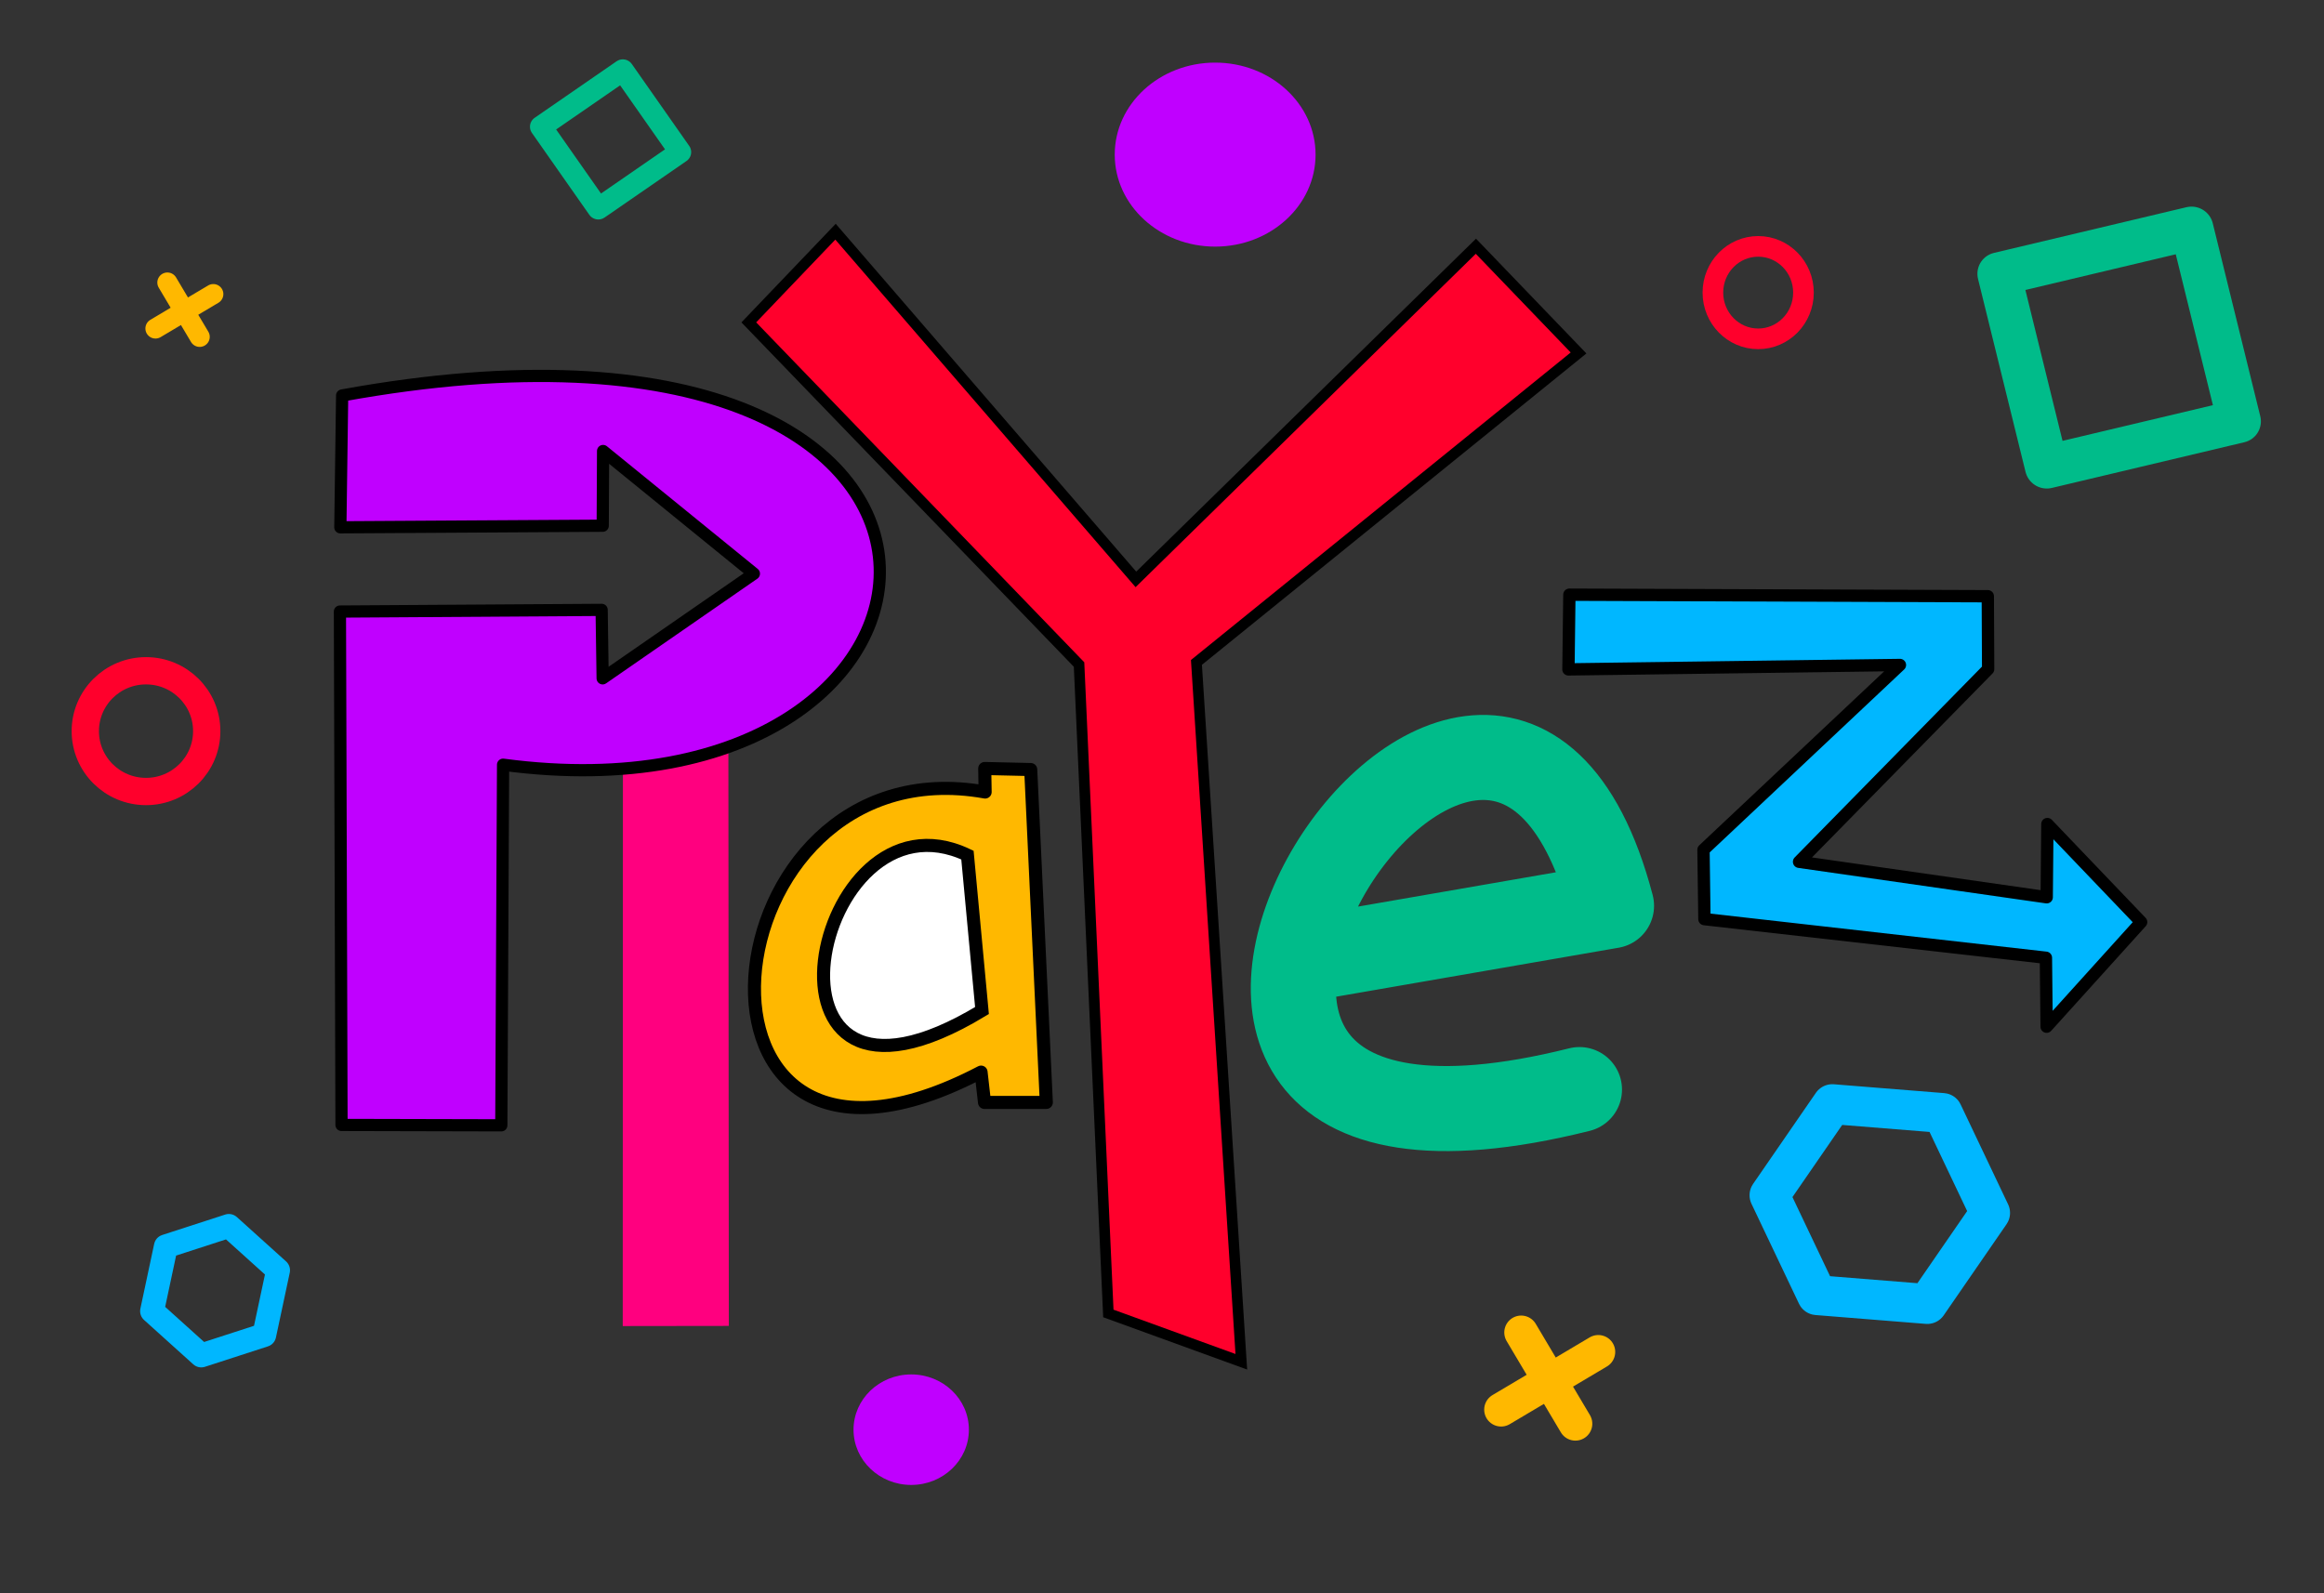 <?xml version="1.0" encoding="UTF-8" standalone="no"?>
<!-- Created with Inkscape (http://www.inkscape.org/) -->

<svg
   width="280mm"
   height="192mm"
   viewBox="0 0 280 192"
   version="1.1"
   id="svg5"
   xml:space="preserve"
   inkscape:version="1.2.1 (8a69933317, 2022-10-28, custom)"
   sodipodi:docname="lg_logo_light.svg"
   xmlns:inkscape="http://www.inkscape.org/namespaces/inkscape"
   xmlns:sodipodi="http://sodipodi.sourceforge.net/DTD/sodipodi-0.dtd"
   xmlns="http://www.w3.org/2000/svg"
   xmlns:svg="http://www.w3.org/2000/svg"><rect x="0" y="0" width="280" height="192" fill="#333333" stroke="none"/><sodipodi:namedview
     id="namedview7"
     pagecolor="#ffffff"
     bordercolor="#666666"
     borderopacity="1.0"
     inkscape:showpageshadow="2"
     inkscape:pageopacity="0.0"
     inkscape:pagecheckerboard="0"
     inkscape:deskcolor="#d1d1d1"
     inkscape:document-units="mm"
     showgrid="false"
     inkscape:zoom="0.37009521"
     inkscape:cx="648.48177"
     inkscape:cy="122.94134"
     inkscape:window-width="960"
     inkscape:window-height="1020"
     inkscape:window-x="0"
     inkscape:window-y="28"
     inkscape:window-maximized="0"
     inkscape:current-layer="layer1" /><defs
     id="defs2" /><g
     inkscape:groupmode="layer"
     id="layer1"
     inkscape:label="Layer 1"><g
       id="g25030-6-4-2-5-0"
       transform="matrix(0.373,-0.321,0.321,0.373,-168.478,101.364)"
       style="stroke:#ffb800;stroke-opacity:1"><path
         style="fill:none;stroke:#ffb800;stroke-width:4.929;stroke-linecap:round;stroke-linejoin:round;stroke-dasharray:none;stroke-opacity:1"
         d="m 379.786,146.372 -2.681,15.234"
         id="path22156-8-1-2-0-2-2" /><path
         style="fill:none;stroke:#ffb800;stroke-width:4.929;stroke-linecap:round;stroke-linejoin:round;stroke-dasharray:none;stroke-opacity:1"
         d="m 370.236,152.992 16.222,2.857"
         id="path22158-7-0-2-5-9-8" /></g><rect
       style="fill:#213238;fill-opacity:0;stroke:#00bc8a;stroke-width:5.222;stroke-linecap:round;stroke-linejoin:round;stroke-miterlimit:4;stroke-dasharray:none;stroke-dashoffset:33.715;stroke-opacity:1;paint-order:markers fill stroke"
       id="rect25406-3-8"
       width="23.842"
       height="23.947"
       x="225.985"
       y="87.76"
       transform="matrix(0.973,-0.231,0.239,0.971,0,0)" /><ellipse
       style="fill:#213238;fill-opacity:0;stroke:#ff002c;stroke-width:3.289;stroke-linecap:round;stroke-linejoin:round;stroke-miterlimit:4;stroke-dasharray:none;stroke-dashoffset:33.715;stroke-opacity:1;paint-order:markers fill stroke"
       id="path28206-1"
       cx="17.592"
       cy="88.107"
       rx="7.315"
       ry="7.275" /><ellipse
       style="fill:#c000ff;fill-opacity:1;stroke:none;stroke-width:3.25;stroke-linecap:round;stroke-linejoin:round;stroke-miterlimit:4;stroke-dasharray:none;stroke-dashoffset:33.715;stroke-opacity:1;paint-order:markers fill stroke"
       id="path32505-9"
       cx="146.404"
       cy="18.632"
       rx="12.098"
       ry="11.087" /><path
       sodipodi:type="star"
       style="fill:none;fill-opacity:1;stroke:#00b7ff;stroke-width:4.693;stroke-linecap:round;stroke-linejoin:round;stroke-miterlimit:4;stroke-dasharray:none;stroke-dashoffset:33.715;stroke-opacity:1;paint-order:markers fill stroke"
       id="path34178-4-3"
       inkscape:flatsided="true"
       sodipodi:sides="6"
       sodipodi:cx="77.095886"
       sodipodi:cy="50.820477"
       sodipodi:r1="13.021324"
       sodipodi:r2="11.276798"
       sodipodi:arg1="0.38040038"
       sodipodi:arg2="0.90399916"
       inkscape:rounded="0"
       inkscape:randomized="0"
       d="M 89.186,55.655 78.954,63.709 66.864,58.874 65.005,45.986 75.238,37.932 87.328,42.767 Z"
       transform="matrix(0.575,0.212,-0.212,0.575,-7.645,109.971)" /><path
       style="display:inline;fill:#ff007f;fill-opacity:1;stroke:none;stroke-width:1.345;stroke-linecap:round;stroke-linejoin:round;stroke-dasharray:none;stroke-opacity:1"
       d="m 75.053,82.918 -0.024,76.881 12.782,-0.017 -0.059,-76.943 z"
       id="path4558" /><path
       style="display:inline;fill:#c000ff;fill-opacity:1;stroke:#000000;stroke-width:1.471;stroke-linecap:round;stroke-linejoin:round;stroke-dasharray:none;stroke-opacity:1"
       d="m 40.955,73.697 0.192,61.866 19.252,0.046 0.212,-43.456 C 120.939,100.206 127.508,31.955 41.222,47.657 l -0.217,15.887 31.612,-0.191 0.044,-9.003 18.169,14.78 -18.222,12.614 -0.121,-8.25 z"
       id="path844-6"
       sodipodi:nodetypes="cccccccccccc" /><path
       style="display:inline;fill:#00b7ff;fill-opacity:1;stroke:#000000;stroke-width:1.485;stroke-linecap:round;stroke-linejoin:round;stroke-dasharray:none;stroke-opacity:1"
       d="m 188.969,80.667 39.939,-0.533 -23.668,22.272 0.112,8.355 41.143,4.654 0.087,8.307 11.387,-12.605 -11.297,-11.812 -0.081,8.821 -29.837,-4.275 22.782,-23.217 -0.041,-8.785 -50.413,-0.185 z"
       id="path998-2"
       sodipodi:nodetypes="cccccccccccccc" /><path
       style="display:inline;fill:#ffb800;fill-opacity:1;stroke:#000000;stroke-width:1.575;stroke-linecap:round;stroke-linejoin:round;stroke-dasharray:none;stroke-opacity:1"
       d="m 118.2,129.198 0.416,3.653 7.447,-0.004 -1.88,-40.113 -5.541,-0.126 0.048,2.836 c -34.169,-6.118 -39.662,54.283 -0.49,33.753 z"
       id="path4660"
       sodipodi:nodetypes="ccccccc" /><path
       style="display:inline;fill:#ffffff;fill-opacity:1;stroke:#000000;stroke-width:1.575;stroke-linecap:butt;stroke-linejoin:miter;stroke-dasharray:none;stroke-opacity:1"
       d="m 116.559,103.047 c -18.728,-8.916 -27.808,36.638 1.752,18.73 z"
       id="path4562"
       sodipodi:nodetypes="ccc" /><path
       style="display:inline;fill:#ff002c;fill-opacity:1;stroke:#000000;stroke-width:1.282;stroke-linecap:butt;stroke-linejoin:miter;stroke-dasharray:none;stroke-opacity:1"
       d="m 90.217,38.849 10.449,-10.928 36.19,41.899 40.963,-40.147 12.368,12.862 -46.038,37.291 5.407,84.277 -16.02,-5.823 -3.53,-78.201 z"
       id="path4663"
       sodipodi:nodetypes="cccccccccc" /><path
       style="display:inline;fill:none;stroke:#00bc8a;stroke-width:10.25;stroke-linecap:round;stroke-linejoin:round;stroke-dasharray:none;stroke-opacity:1"
       d="m 156.889,115.619 37.27,-6.465 c -14.815,-56.369 -76.033,40.219 -3.862,22.148"
       id="path4665"
       sodipodi:nodetypes="ccc" /><g
       id="g25030-6-4-2-5-0-8"
       transform="matrix(0.627,-0.539,0.539,0.627,-133.744,273.501)"
       style="stroke:#ffb800;stroke-opacity:1"><path
         style="fill:none;stroke:#ffb800;stroke-width:4.929;stroke-linecap:round;stroke-linejoin:round;stroke-dasharray:none;stroke-opacity:1"
         d="m 379.786,146.372 -2.681,15.234"
         id="path22156-8-1-2-0-2-2-6" /><path
         style="fill:none;stroke:#ffb800;stroke-width:4.929;stroke-linecap:round;stroke-linejoin:round;stroke-dasharray:none;stroke-opacity:1"
         d="m 370.236,152.992 16.222,2.857"
         id="path22158-7-0-2-5-9-8-0" /></g><rect
       style="fill:#213238;fill-opacity:0;stroke:#00bc8a;stroke-width:2.627;stroke-linecap:round;stroke-linejoin:round;stroke-miterlimit:4;stroke-dasharray:none;stroke-dashoffset:33.715;stroke-opacity:1;paint-order:markers fill stroke"
       id="rect25406-3-8-4"
       width="11.994"
       height="12.047"
       x="44.604"
       y="49.583"
       transform="matrix(0.823,-0.568,0.574,0.819,0,0)" /><ellipse
       style="fill:#213238;fill-opacity:0;stroke:#ff002c;stroke-width:2.485;stroke-linecap:round;stroke-linejoin:round;stroke-miterlimit:4;stroke-dasharray:none;stroke-dashoffset:33.715;stroke-opacity:1;paint-order:markers fill stroke"
       id="path28206-1-6"
       cx="211.829"
       cy="35.261"
       rx="5.456"
       ry="5.571" /><ellipse
       style="fill:#c000ff;fill-opacity:1;stroke:none;stroke-width:1.909;stroke-linecap:round;stroke-linejoin:round;stroke-miterlimit:4;stroke-dasharray:none;stroke-dashoffset:33.715;stroke-opacity:1;paint-order:markers fill stroke"
       id="path32505-9-7"
       cx="109.784"
       cy="172.287"
       rx="6.949"
       ry="6.659" /><path
       sodipodi:type="star"
       style="fill:none;fill-opacity:1;stroke:#00b7ff;stroke-width:4.693;stroke-linecap:round;stroke-linejoin:round;stroke-miterlimit:4;stroke-dasharray:none;stroke-dashoffset:33.715;stroke-opacity:1;paint-order:markers fill stroke"
       id="path34178-4-3-6"
       inkscape:flatsided="true"
       sodipodi:sides="6"
       sodipodi:cx="77.095886"
       sodipodi:cy="50.820477"
       sodipodi:r1="13.021324"
       sodipodi:r2="11.276798"
       sodipodi:arg1="0.38040038"
       sodipodi:arg2="0.90399916"
       inkscape:rounded="0"
       inkscape:randomized="0"
       d="M 89.186,55.655 78.954,63.709 66.864,58.874 65.005,45.986 75.238,37.932 87.328,42.767 Z"
       transform="matrix(0.978,-0.303,0.303,0.978,135.684,118.757)" /></g></svg>
